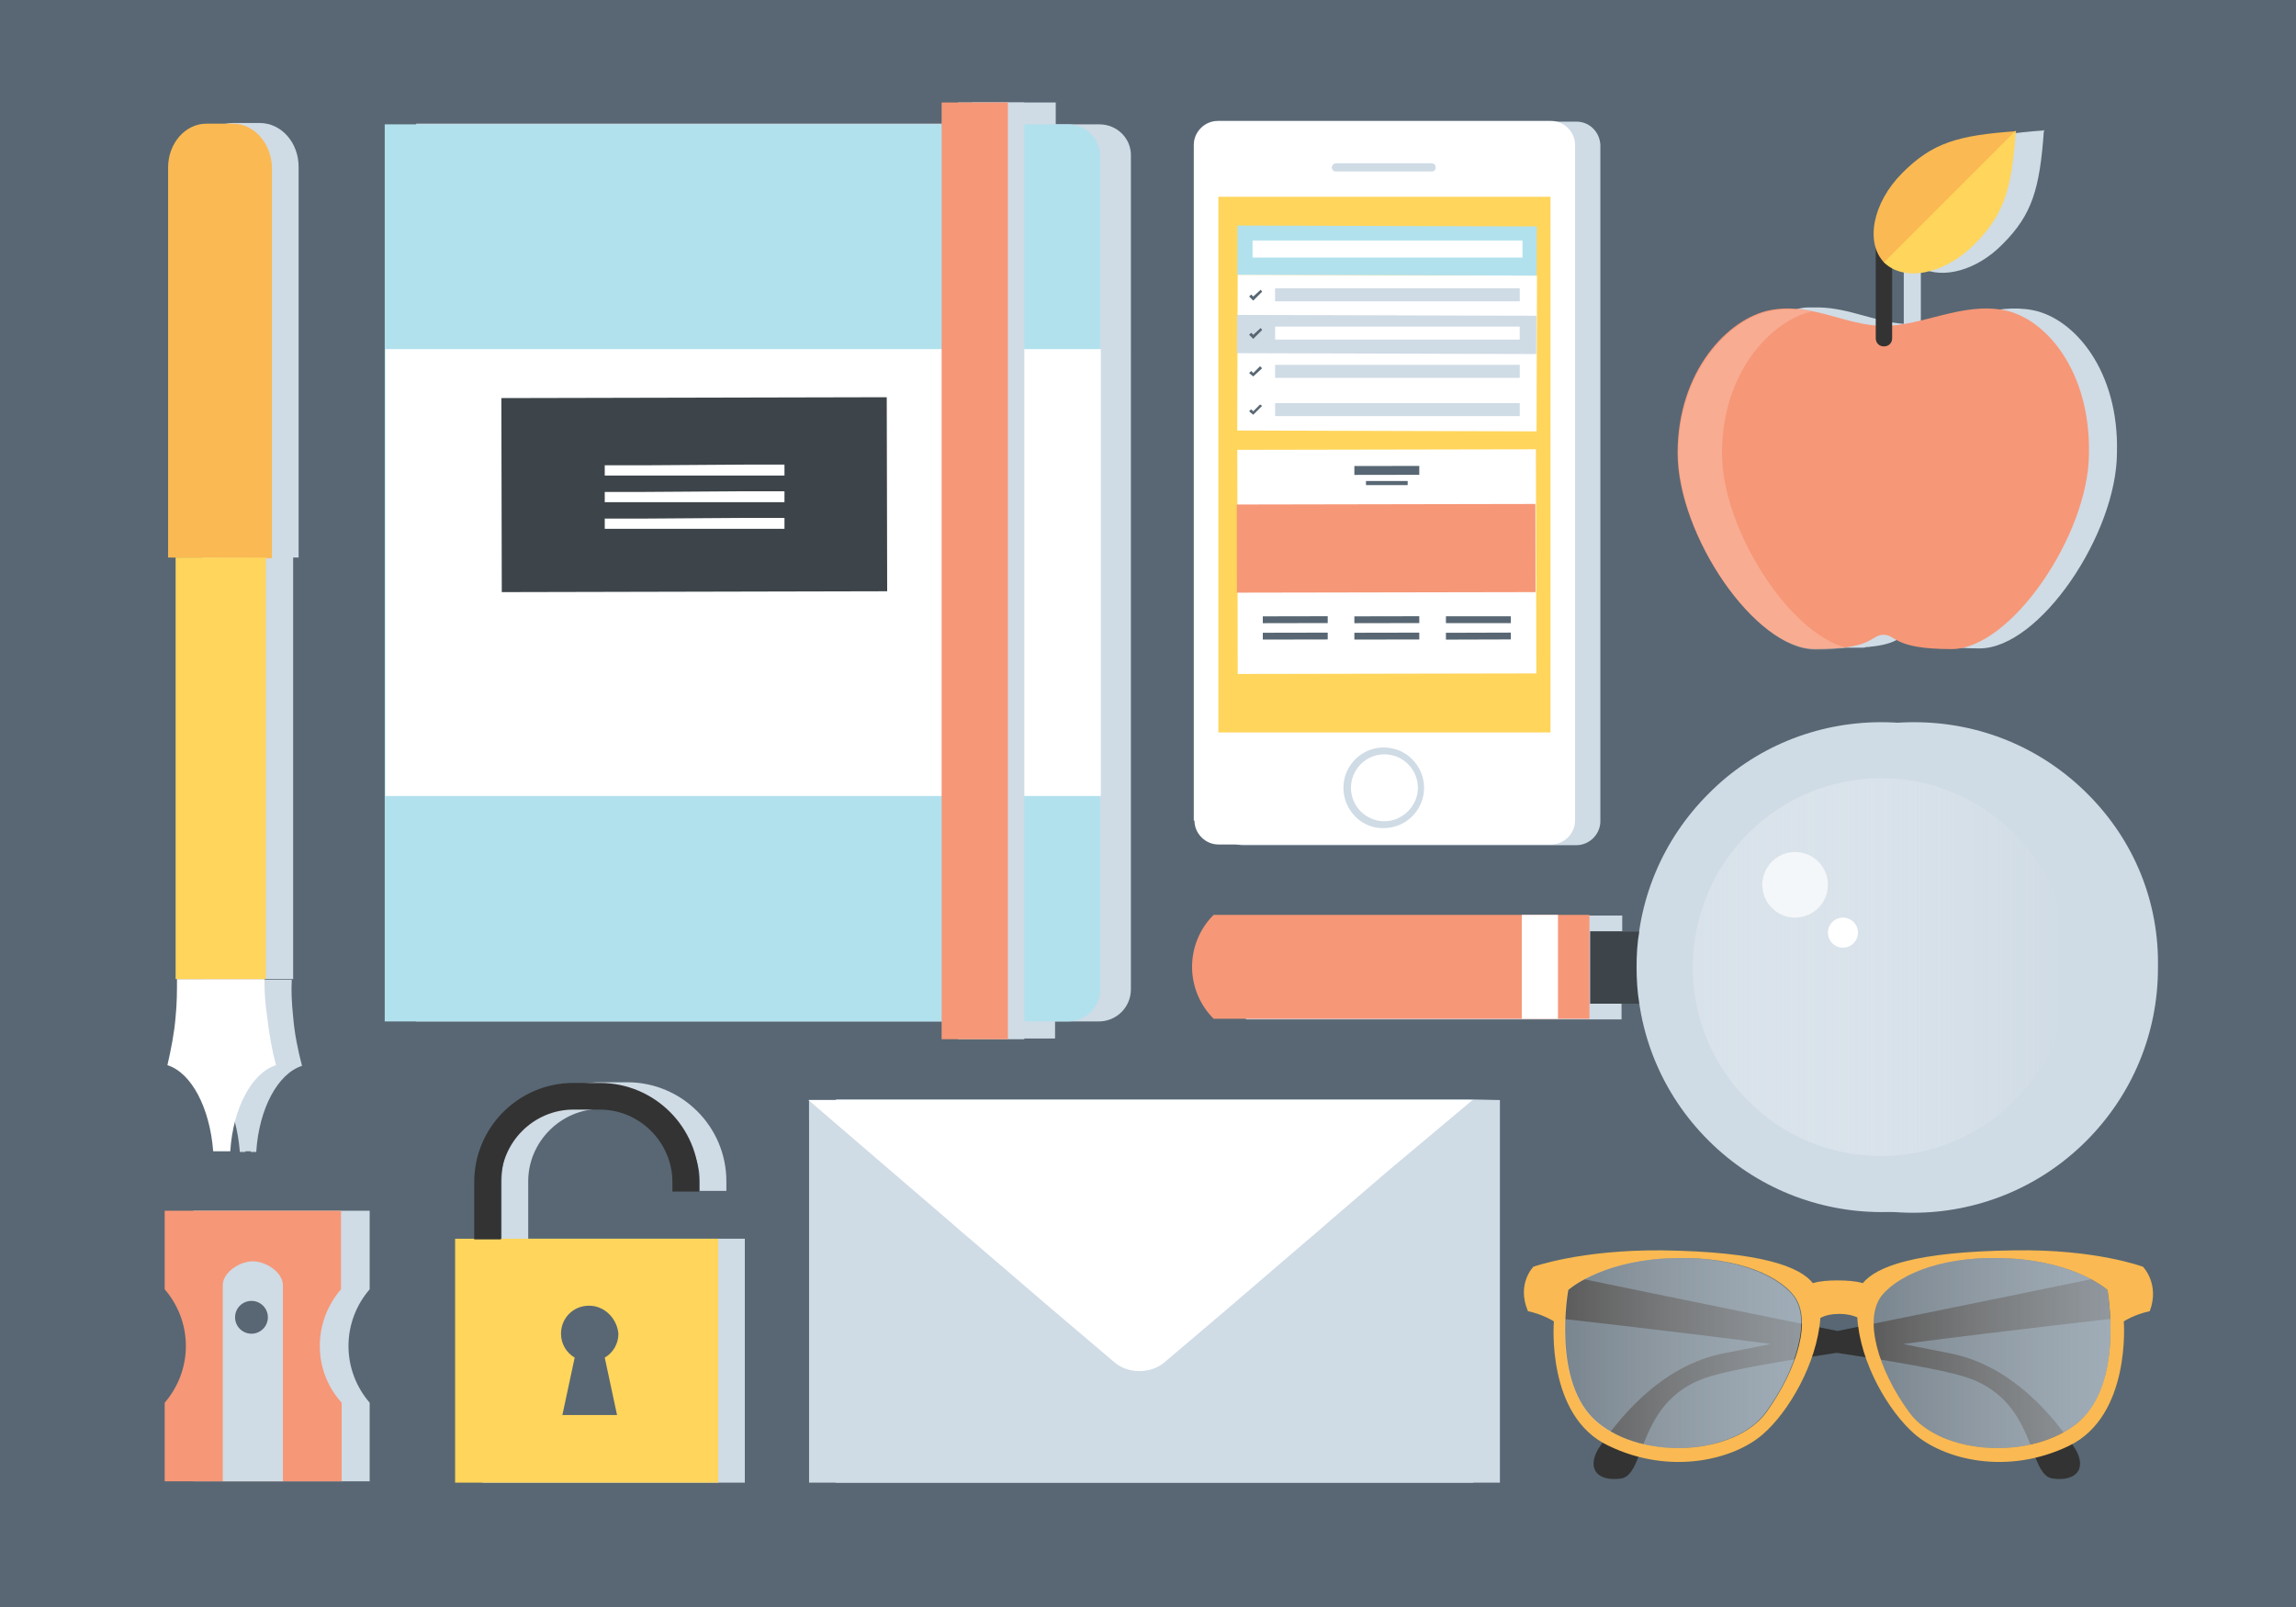 <?xml version="1.0" encoding="utf-8"?>
<!-- Generator: Adobe Illustrator 19.2.0, SVG Export Plug-In . SVG Version: 6.00 Build 0)  -->
<svg version="1.1" id="Layer" xmlns="http://www.w3.org/2000/svg" xmlns:xlink="http://www.w3.org/1999/xlink" x="0px" y="0px"
	 viewBox="0 0 336 235.2" style="enable-background:new 0 0 336 235.2;" xml:space="preserve">
<style type="text/css">
	.st0{fill:#586773;}
	.st1{fill:#CFDBE5;}
	.st2{fill:#FFFFFF;}
	.st3{fill:#FAB952;}
	.st4{fill:#FFD55C;}
	.st5{fill:#CDD5D7;}
	.st6{fill:#333333;}
	.st7{fill:#F69777;}
	.st8{fill:url(#SVGID_1_);}
	.st9{fill:url(#SVGID_2_);}
	.st10{opacity:0.2;}
	.st11{fill:#3D454A;}
	.st12{fill:url(#SVGID_3_);}
	.st13{opacity:0.7;fill:#FFFFFF;}
	.st14{fill:#B2E1EE;}
</style>
<rect class="st0" width="336" height="235.2"/>
<g>
	<path class="st1" d="M219.4,161L219.4,161l-4.7-0.1h-39c-1.3,0-3,0-4.8,0c-1.7,0-3.4,0-4.8,0h-39h-4.8l0.1,0.1h-0.1l0,3l0,0v53
		h97.2v-56H219.4z"/>
	<g>
		<g>
			<rect x="118.4" y="161" class="st1" width="97.2" height="56"/>
		</g>
		<g>
			<path class="st1" d="M215.5,164l0.1-3h-97.2l0,3l12.1,10.4l8.5,7.3c1,0.8,2.3,2,3.6,3.1l11.3,9.7l9.3,8c2,1.7,5.3,1.7,7.3,0
				l9.3-8l11.3-9.7c1.3-1.1,2.6-2.2,3.6-3.1l8.5-7.3L215.5,164z"/>
		</g>
		<g>
			<path class="st2" d="M215.5,161h-4.8h-39c-1.3,0-3,0-4.8,0c-1.7,0-3.5,0-4.8,0h-39h-4.8l12.1,10.4l8.5,7.3c1,0.9,2.3,2,3.6,3.1
				l11.3,9.7l9.3,7.9c2,1.7,5.3,1.7,7.3,0l9.3-7.9l11.3-9.7c1.3-1.1,2.6-2.2,3.6-3.1l8.5-7.3L215.5,161z"/>
		</g>
	</g>
</g>
<g>
	<g>
		<path class="st1" d="M29.7,81.6v61.7h13.2V81.6l0.8,0l0-57.2c0-3.5-2.5-6.4-5.7-6.4l-3.9,0c-3.1,0-5.6,2.9-5.6,6.4l0,57.1
			L29.7,81.6z"/>
		<path class="st1" d="M42.9,148.8c-0.2-1.9-0.3-3.7-0.2-5.4H29.8c0,1.7,0,3.6-0.2,5.5c-0.2,2.5-0.7,4.9-1.2,7.1
			c3.5,1.1,6.2,6.2,6.7,12.6l0.8,0v-0.1l0.8,0l0,0.1l0.8,0c0.4-6.4,3.2-11.5,6.7-12.6C43.6,153.7,43.1,151.3,42.9,148.8z"/>
	</g>
	<g>
		<path class="st3" d="M24.6,81.6l0-57.1c0-3.5,2.5-6.4,5.6-6.4l3.9,0c3.1,0,5.6,2.9,5.7,6.4l0,57.2L24.6,81.6z"/>
	</g>
	<path class="st2" d="M38.7,143.3H25.9c0,1.7,0,3.6-0.2,5.5c-0.2,2.5-0.7,4.9-1.2,7.1c3.5,1.1,6.2,6.2,6.7,12.6l2.5,0
		c0.4-6.4,3.2-11.5,6.7-12.6c-0.6-2.2-1-4.5-1.3-7.1C38.8,146.9,38.7,145.1,38.7,143.3z"/>
	<polygon class="st4" points="25.7,81.6 25.7,143.3 38.9,143.3 38.9,81.6 	"/>
</g>
<g>
	<path class="st5" d="M85.4,204l0.5-5.3l0.5,5.3H85.4z M85.9,196l-0.8-0.5c-0.5-0.3-0.8-0.8-0.8-1.4c0-0.9,0.7-1.6,1.6-1.6
		c0.9,0,1.6,0.7,1.6,1.6c0,0.6-0.3,1.1-0.8,1.4L85.9,196z"/>
	<path class="st1" d="M77.3,181.3v-8.4c0-5.8,4.8-10.6,10.6-10.6h3.9c5.8,0,10.6,4.8,10.6,10.6v1.4h3.9v-1.4c0-8-6.5-14.5-14.5-14.5
		h-3.9c-8,0-14.5,6.5-14.5,14.5v8.4h-2.8V217H109v-35.7H77.3z"/>
	<g>
		<rect x="66.6" y="181.3" class="st4" width="38.5" height="35.7"/>
		<path class="st6" d="M98.4,174.4h3.9v-1.4c0-8-6.5-14.5-14.5-14.5h-3.9c-8,0-14.5,6.5-14.5,14.5v8.4h3.9v-8.4
			c0-5.8,4.8-10.6,10.6-10.6h3.9c5.8,0,10.6,4.8,10.6,10.6V174.4z"/>
	</g>
	<path class="st0" d="M86.2,191.1c-2.3,0-4.1,1.8-4.1,4.1c0,1.5,0.8,2.8,2,3.5l-1.8,8.4h4h4l-1.8-8.4c1.2-0.7,2-2,2-3.5
		C90.3,193,88.5,191.1,86.2,191.1L86.2,191.1z"/>
</g>
<g>
	<path class="st1" d="M54.2,177.2H28.3v11.5c1.9,2.2,3.1,5.1,3.1,8.3c0,3.2-1.2,6.1-3.1,8.3v11.5h8.5h8.8h8.5v-11.5
		c-1.9-2.2-3.1-5.1-3.1-8.3c0-3.2,1.2-6.1,3.1-8.3V177.2z"/>
	<g>
		<path class="st7" d="M46.8,197c0-3.2,1.2-6.1,3.1-8.3v-11.5H24.1v11.5c1.9,2.2,3.1,5.1,3.1,8.3c0,3.2-1.2,6.1-3.1,8.3v11.5h25.9
			v-11.5C48,203.1,46.8,200.2,46.8,197z"/>
		<path class="st1" d="M37,184.6c-1.9,0-4.4,1.6-4.4,3.5v28.7h8.8v-28.7C41.4,186.2,38.9,184.6,37,184.6z"/>
		<circle class="st0" cx="36.8" cy="192.8" r="2.4"/>
	</g>
</g>
<g>
	<path class="st6" d="M311.5,186.1c0,0-24.7,5.1-42.6,8.7c-17.9-3.6-42.6-8.7-42.6-8.7c-1,3.3,0.3,6.7,0.3,6.7s16.5,1.8,32.5,3.9
		c-2.8,0.6-5,1-6.5,1.3c-10,1.8-16.3,10.6-18.4,13.6c-2.1,3-0.8,5.3,3,4.8c3.8-0.5,2.2-11.8,13.2-15c3.4-1,10.3-2.2,18.4-3.4
		c8.1,1.2,15,2.4,18.4,3.4c11,3.2,9.4,14.5,13.2,15c3.8,0.5,5.1-1.8,3-4.8c-2.1-3-8.3-11.8-18.4-13.6c-1.4-0.3-3.7-0.7-6.5-1.3
		c16.1-2.1,32.5-3.9,32.5-3.9S312.5,189.4,311.5,186.1z"/>
	<path class="st3" d="M313.6,185.4c0,0-6.9-2.6-18.8-2.4c-14.7,0.2-20.2,2.4-22.2,4.8c-1-0.3-2.3-0.4-3.7-0.4
		c-1.4,0-2.6,0.1-3.6,0.4c-1.9-2.4-7.5-4.6-22.1-4.8c-11.9-0.1-18.8,2.4-18.8,2.4s-2.5,2.5-0.8,6.5c2.3,0.5,3.8,1.5,3.8,1.5
		s-1.2,13.9,8,18.2c9.1,4.4,18.4,2,22.6-1.7c3.7-3.2,7.9-10.3,8.4-17c0.7-0.4,1.7-0.6,2.8-0.6c1,0,1.9,0.2,2.6,0.5
		c0.4,6.7,4.6,13.8,8.4,17.1c4.3,3.7,13.5,6.1,22.6,1.7c9.1-4.4,8-18.2,8-18.2s1.5-1,3.8-1.5C316.1,187.9,313.6,185.4,313.6,185.4z
		 M258.5,206.7c-4.6,6.3-18.1,7.1-24.8,1.4c-6.7-5.7-4.2-19.3-4.2-19.3s4.4-4,14-4.6c9.6-0.6,16.4,2.1,19,5.4
		C265.2,193,263.1,200.3,258.5,206.7z M304.2,208.1c-6.7,5.7-20.2,4.9-24.8-1.4c-4.6-6.3-6.7-13.7-4-17.1c2.7-3.3,9.5-6,19-5.4
		c9.6,0.6,14,4.6,14,4.6S310.9,202.3,304.2,208.1z"/>
	<linearGradient id="SVGID_1_" gradientUnits="userSpaceOnUse" x1="274.187" y1="198.02" x2="308.849" y2="198.02">
		<stop  offset="1.300000e-03" style="stop-color:#FFFFFF;stop-opacity:0.2"/>
		<stop  offset="1" style="stop-color:#CFDBE5;stop-opacity:0.6"/>
	</linearGradient>
	<path class="st8" d="M304.2,208.1c6.7-5.7,4.2-19.3,4.2-19.3s-4.4-4-14-4.6c-9.6-0.6-16.4,2.1-19,5.4c-2.7,3.4-0.6,10.8,4,17.1
		C284,213,297.5,213.8,304.2,208.1z"/>
	<linearGradient id="SVGID_2_" gradientUnits="userSpaceOnUse" x1="229.01" y1="198.02" x2="263.672" y2="198.02">
		<stop  offset="1.300000e-03" style="stop-color:#FFFFFF;stop-opacity:0.2"/>
		<stop  offset="1" style="stop-color:#CFDBE5;stop-opacity:0.6"/>
	</linearGradient>
	<path class="st9" d="M233.6,208.1c6.7,5.7,20.2,4.9,24.8-1.4c4.6-6.3,6.7-13.7,4-17.1c-2.7-3.3-9.5-6-19-5.4
		c-9.6,0.6-14,4.6-14,4.6S226.9,202.3,233.6,208.1z"/>
</g>
<g>
	<path class="st1" d="M297.5,45.4c-5.6-1.1-11.1,1.8-16.4,2.2v-8.4c3.2,1.7,8.2,0.4,12-3.5c4.3-4.3,5.4-8.1,6-16.5l0.1-0.1
		c0,0-0.1,0-0.1,0c0,0,0-0.1,0-0.1l-0.1,0.1c-8.5,0.6-12.2,1.7-16.5,6c-3.4,3.4-4.9,7.8-3.9,11c0,0,0,0,0,0v11.3
		c-4.2-0.3-8-2.3-12.3-2.4c-0.1,0-0.1,0-0.2,0c-0.4,0-0.8,0-1.2,0c-0.1,0-0.2,0-0.4,0c-0.5,0-0.9,0.1-1.4,0.2
		c-6.1,1.2-13.5,8.9-13.5,20.9c0,12,11.3,28.7,20.1,28.7c0.5,0,1,0,1.4,0c0.3,0,0.5,0,0.7,0c0.2,0,0.3,0,0.5,0c0.3,0,0.6,0,0.8-0.1
		c0.1,0,0.1,0,0.2,0c0.3,0,0.6-0.1,0.9-0.1c0,0,0,0,0,0l0,0c4-0.5,3.9-1.8,5.5-1.8c2,0,1.3,2.1,10,2.1c8.8,0,20.1-16.8,20.1-28.7
		C310.1,54.3,303.6,46.6,297.5,45.4z"/>
	<g>
		<path class="st7" d="M293.3,45.4c-6.1-1.2-12,2.3-17.6,2.3c-5.6,0-10.6-3.5-16.7-2.3c-6.1,1.2-13.5,8.9-13.5,20.9
			c0,12,11.3,28.7,20.1,28.7c8.7,0,8-2,10-2.1c2,0,1.3,2.1,10,2.1c8.7,0,20.1-16.8,20.1-28.7C305.9,54.3,299.4,46.6,293.3,45.4"/>
		<g class="st10">
			<path class="st2" d="M252,66.3c0-11.7,7.1-19.3,13.1-20.7c-1.9-0.4-3.9-0.5-6-0.1c-6.1,1.2-13.5,8.9-13.5,20.9
				c0,12,11.3,28.7,20.1,28.7c1.9,0,3.4-0.1,4.5-0.3C261.8,92.7,252,77.4,252,66.3z"/>
		</g>
		<path class="st6" d="M275.7,35.1c-0.7,0-1.2,0.5-1.2,1.2v13.2c0,0.7,0.5,1.2,1.2,1.2c0.7,0,1.2-0.5,1.2-1.2V36.3
			C276.9,35.6,276.4,35.1,275.7,35.1"/>
		<g>
			<path class="st3" d="M295.1,19.2c-8.6,0.6-12.3,1.7-16.7,6.1c-4.4,4.4-5.5,10.3-2.6,13.2L295.1,19.2z"/>
			<path class="st4" d="M295,19.1c-0.6,8.6-1.7,12.3-6.1,16.7c-4.4,4.4-10.3,5.5-13.2,2.6L295,19.1z"/>
		</g>
	</g>
</g>
<g>
	<path class="st1" d="M305.5,116.2c-6.8-6.8-15.8-10.5-25.4-10.5c-9.6,0-18.6,3.7-25.4,10.5c-5.5,5.5-9,12.5-10.1,20.1h-7.2v-2.3
		h-4.6l0,0h-5.3l0,0l-41.4,0v0c-1.2,0-2.4,0-3.7,0c-4.2,4.2-4.2,11,0,15.2c1.2,0,2.4,0,3.6,0v0h41.4h5.3h4.6v-2.3h7.2c0,0,0,0,0,0
		c1.1,7.6,4.6,14.5,10.1,20.1c14,14,36.7,14,50.7,0c6.7-6.7,10.5-15.7,10.5-25.3C316,132,312.3,123,305.5,116.2z M244.5,138.5
		c0,0.2,0,0.4,0,0.5C244.4,138.9,244.4,138.7,244.5,138.5z M244.4,143.9c0,0.2,0,0.4,0,0.5C244.4,144.2,244.4,144.1,244.4,143.9z"/>
	<g>
		<g>
			<g>
				<path class="st1" d="M250,116.2c-6.7,6.7-10.5,15.7-10.5,25.3c0,9.6,3.7,18.6,10.5,25.4c14,14,36.7,14,50.7,0
					c6.7-6.7,10.5-15.7,10.5-25.3c0-9.6-3.7-18.6-10.5-25.4c-6.8-6.8-15.8-10.5-25.4-10.5C265.8,105.7,256.7,109.4,250,116.2z
					 M255.8,122c5.2-5.2,12.1-8.1,19.5-8.1c7.4,0,14.3,2.9,19.5,8.1c5.2,5.2,8.1,12.2,8.1,19.6c0,7.4-2.9,14.3-8.1,19.5
					c-10.8,10.8-28.3,10.8-39,0c-5.2-5.2-8.1-12.2-8.1-19.6C247.8,134.1,250.6,127.2,255.8,122z"/>
			</g>
			<path class="st7" d="M181.3,133.9L181.3,133.9c-1.2,0-2.4,0-3.7,0c-4.2,4.2-4.2,11,0,15.2c1.2,0,2.4,0,3.6,0v0h51.4v-15.2
				L181.3,133.9z"/>
			<path class="st11" d="M239.5,141.5c0-1.8,0.1-3.5,0.4-5.2h-7.2v10.6h7.2C239.6,145.1,239.5,143.3,239.5,141.5z"/>
			<linearGradient id="SVGID_3_" gradientUnits="userSpaceOnUse" x1="247.758" y1="141.537" x2="302.915" y2="141.537">
				<stop  offset="1.300000e-03" style="stop-color:#FFFFFF;stop-opacity:0.2"/>
				<stop  offset="1" style="stop-color:#CFDBE5;stop-opacity:0.6"/>
			</linearGradient>
			<path class="st12" d="M255.8,122c5.2-5.2,12.1-8.1,19.5-8.1c7.4,0,14.3,2.9,19.5,8.1c5.2,5.2,8.1,12.2,8.1,19.6
				c0,7.4-2.9,14.3-8.1,19.5c-10.8,10.8-28.3,10.8-39,0c-5.2-5.2-8.1-12.2-8.1-19.6C247.8,134.1,250.6,127.2,255.8,122z"/>
			<rect x="222.7" y="133.9" class="st2" width="5.3" height="15.2"/>
		</g>
		<circle class="st13" cx="262.7" cy="129.5" r="4.8"/>
		<circle class="st2" cx="269.7" cy="136.5" r="2.2"/>
	</g>
</g>
<g>
	<path class="st1" d="M160.9,18.2h-6.4V15H152h-7.3h-2.4v3.1H60.9v33v65.4v33h81.4v2.5h2.4h7.3h2.4v-2.5h6.4c2.6,0,4.7-2.1,4.7-4.7
		v-28.3V51.1V22.9C165.6,20.3,163.5,18.2,160.9,18.2z"/>
	<g>
		<path class="st14" d="M156.3,149.5h-100V18.2h100c2.6,0,4.7,2.1,4.7,4.7v122C161,147.4,158.9,149.5,156.3,149.5z"/>
		<rect x="56.4" y="51.1" class="st2" width="104.7" height="65.4"/>
		<rect x="140.2" y="15" class="st1" width="9.7" height="137.1"/>
		<rect x="137.8" y="15" class="st7" width="9.7" height="137.1"/>
		<g>
			
				<rect x="73.4" y="58.2" transform="matrix(1 -2.224387e-03 2.224387e-03 1 -0.161 0.226)" class="st11" width="56.4" height="28.4"/>
			<g>
				<polygon class="st2" points="109.1,68 109.1,68 94.2,68.1 94.2,68.1 88.5,68.1 88.5,69.6 94.2,69.6 94.2,69.6 109.1,69.6 
					109.1,69.6 114.8,69.6 114.8,68 				"/>
				<polygon class="st2" points="109.1,71.9 94.2,72 94.2,72 88.5,72 88.5,73.5 94.2,73.5 94.2,73.5 109.1,73.5 109.1,73.5 
					114.8,73.5 114.8,71.9 109.1,71.9 				"/>
				<polygon class="st2" points="109.1,75.8 94.2,75.9 94.2,75.9 88.5,75.9 88.5,77.4 94.2,77.4 94.2,77.4 109.1,77.4 109.2,77.4 
					114.8,77.4 114.8,75.8 109.1,75.8 				"/>
			</g>
		</g>
	</g>
</g>
<g>
	<path class="st1" d="M230.7,17.8h-48.8c-1.9,0-3.5,1.6-3.5,3.5v98.9c0,1.9,1.6,3.5,3.5,3.5h48.8c1.9,0,3.5-1.6,3.5-3.5V21.2
		C234.1,19.3,232.6,17.8,230.7,17.8z"/>
	<g>
		<path class="st2" d="M174.8,120.1c0,1.9,1.6,3.5,3.5,3.5H227c1.9,0,3.5-1.6,3.5-3.5V21.2c0-1.9-1.6-3.5-3.5-3.5h-48.8
			c-1.9,0-3.5,1.6-3.5,3.5V120.1z"/>
		<rect x="178.3" y="28.8" class="st4" width="48.6" height="78.4"/>
		<path class="st1" d="M195.5,25.1c-0.4,0-0.6-0.3-0.6-0.6l0,0c0-0.3,0.3-0.6,0.6-0.6h14c0.4,0,0.6,0.3,0.6,0.6l0,0
			c0,0.4-0.3,0.6-0.6,0.6H195.5z"/>
		<path class="st1" d="M196.6,115.3c0-3.3,2.7-5.9,5.9-5.9c3.3,0,5.9,2.7,5.9,5.9c0,3.3-2.7,5.9-5.9,5.9
			C199.3,121.3,196.6,118.6,196.6,115.3z M207.5,115.3c0-2.7-2.2-4.9-4.9-4.9c-2.7,0-4.9,2.2-4.9,4.9c0,2.7,2.2,4.9,4.9,4.9
			C205.2,120.2,207.5,118,207.5,115.3z"/>
		
			<rect x="191.6" y="29.9" transform="matrix(2.868303e-03 -1 1 2.868303e-03 150.611 254.523)" class="st2" width="22.8" height="43.8"/>
		
			<rect x="200.1" y="27" transform="matrix(2.868238e-03 -1 1 2.868238e-03 153.447 251.713)" class="st1" width="5.6" height="43.8"/>
		
			<rect x="199.4" y="14.8" transform="matrix(2.868238e-03 -1 1 2.868238e-03 165.698 239.569)" class="st14" width="7.2" height="43.8"/>
		<polygon class="st0" points="184.7,42.7 184.5,42.4 183.4,43.4 183.1,43.1 182.8,43.4 183.4,44 		"/>
		<polygon class="st0" points="184.7,48.3 184.5,48 183.4,49 183.1,48.7 182.8,49 183.4,49.6 		"/>
		<polygon class="st0" points="184.7,53.9 184.4,53.6 183.4,54.6 183.1,54.3 182.8,54.6 183.4,55.1 		"/>
		<polygon class="st0" points="184.7,59.4 184.4,59.2 183.4,60.2 183.1,59.9 182.8,60.2 183.4,60.7 		"/>
		<rect x="183.3" y="35.2" class="st2" width="39.5" height="2.5"/>
		<rect x="186.6" y="42.2" class="st1" width="35.8" height="1.9"/>
		<rect x="186.6" y="47.8" class="st2" width="35.8" height="1.9"/>
		<rect x="186.6" y="53.4" class="st1" width="35.8" height="1.9"/>
		<rect x="186.6" y="59" class="st1" width="35.8" height="1.9"/>
		<g>
			
				<rect x="181.1" y="65.8" transform="matrix(1 -1.847073e-03 1.847073e-03 1 -0.152 0.375)" class="st2" width="43.7" height="32.8"/>
			
				<rect x="181" y="73.8" transform="matrix(1 -1.842489e-03 1.842489e-03 1 -0.148 0.374)" class="st7" width="43.7" height="12.9"/>
			<g>
				
					<rect x="198.2" y="68.2" transform="matrix(1 -1.599358e-03 1.599358e-03 1 -0.11 0.325)" class="st0" width="9.5" height="1.3"/>
			</g>
			<g>
				<polygon class="st0" points="199.9,71 199.9,70.4 206,70.4 206,71 				"/>
			</g>
			<g>
				<g>
					<g>
						
							<rect x="184.8" y="90.2" transform="matrix(1 -1.946847e-03 1.946847e-03 1 -0.176 0.369)" class="st0" width="9.5" height="1"/>
					</g>
					<g>
						
							<rect x="184.8" y="92.6" transform="matrix(1 -1.944954e-03 1.944954e-03 1 -0.181 0.369)" class="st0" width="9.5" height="1"/>
					</g>
				</g>
				<g>
					<g>
						
							<rect x="198.2" y="90.2" transform="matrix(1 -1.865230e-03 1.865230e-03 1 -0.169 0.379)" class="st0" width="9.5" height="1"/>
					</g>
					<g>
						
							<rect x="198.2" y="92.6" transform="matrix(1 -1.831090e-03 1.831090e-03 1 -0.17 0.372)" class="st0" width="9.5" height="1"/>
					</g>
				</g>
				<g>
					<g>
						<rect x="211.6" y="90.2" class="st0" width="9.5" height="1"/>
					</g>
					<g>
						
							<rect x="211.6" y="92.6" transform="matrix(1 -2.917424e-03 2.917424e-03 1 -0.271 0.632)" class="st0" width="9.5" height="1"/>
					</g>
				</g>
			</g>
		</g>
	</g>
</g>
</svg>
